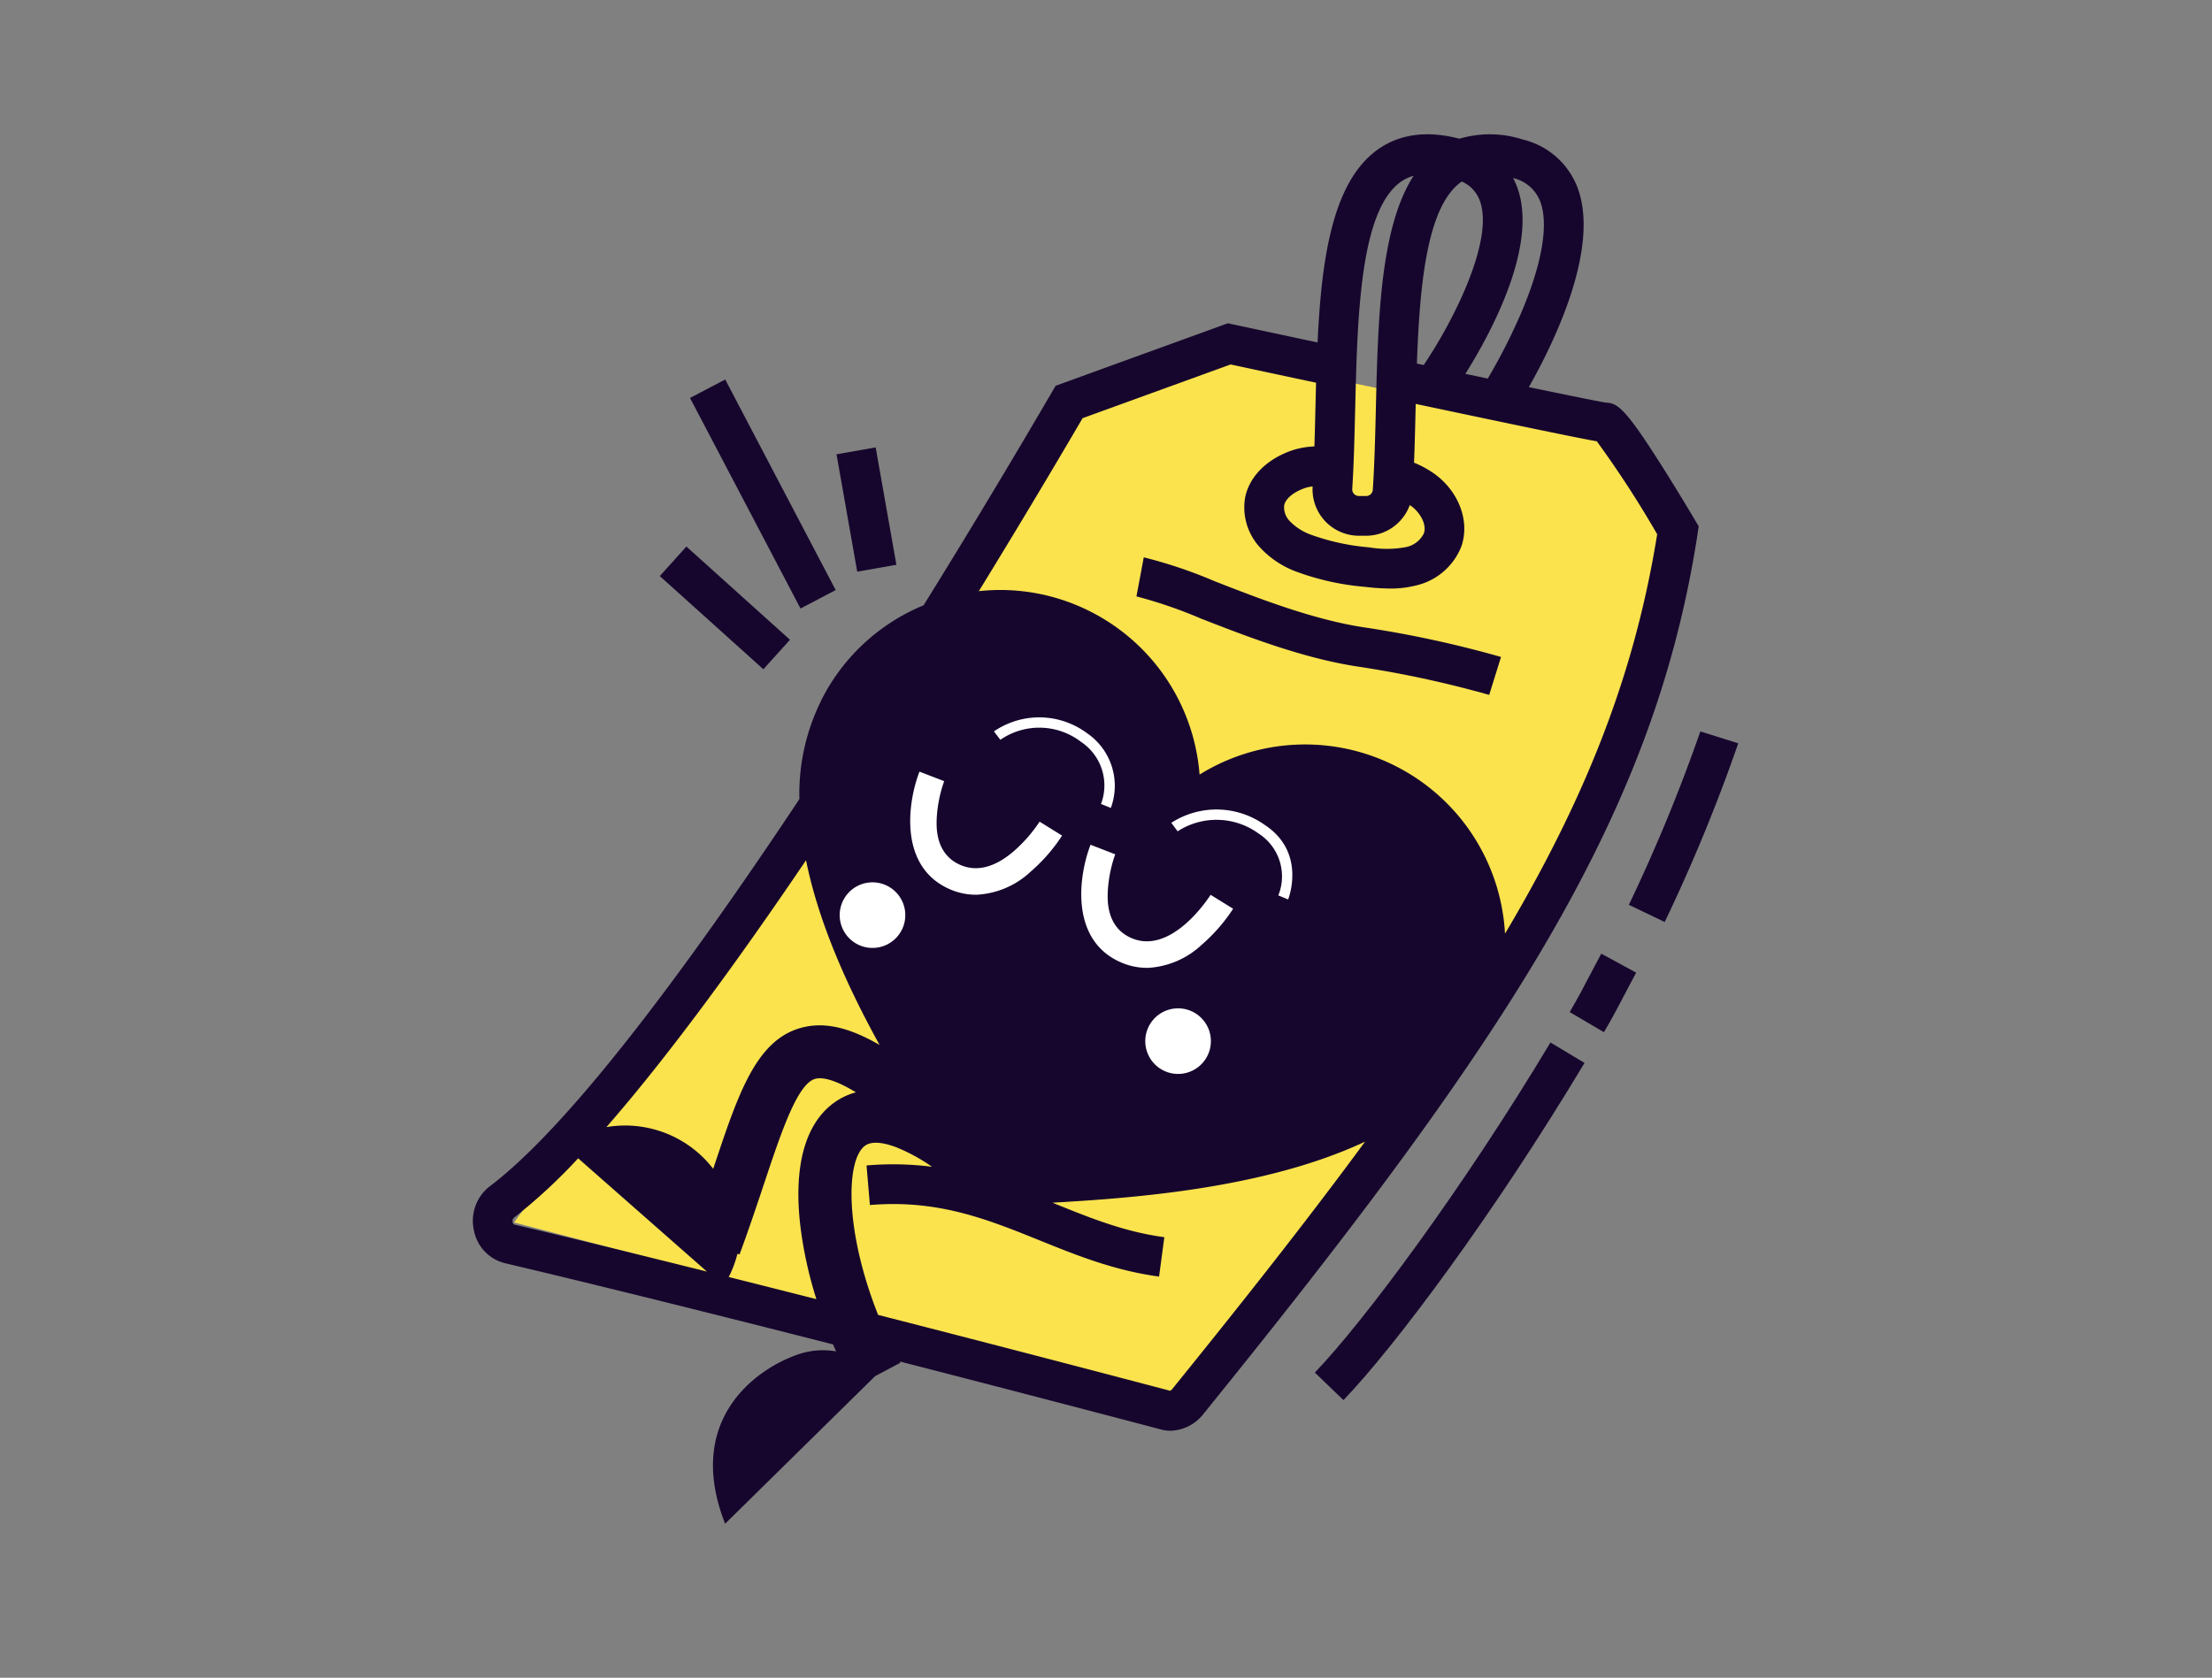 <svg id="g12" xmlns="http://www.w3.org/2000/svg" xmlns:xlink="http://www.w3.org/1999/xlink" width="259.895" height="197.183" viewBox="0 0 259.895 197.183">
  <rect x="0" y="0" width="259.895" height="197.183" fill="#808080" stroke="none"/>
  <defs>
    <clipPath id="clip-path">
      <path id="path16" d="M0-844.523H259.9V-647.34H0Z" transform="translate(0 844.523)"/>
    </clipPath>
  </defs>
  <path id="Path_11722" data-name="Path 11722" d="M127.041,48.386,114.979,68.517,60.4,143.671l78.732,20.578,28.406-38.7s21.027-31.09,21.7-37.353S195.5,62.925,195.5,62.925l-6.262-11.184-21.7-4.921L144.056,41.9Z" fill="#fbe34e"/>
  <g id="g14" clip-path="url(#clip-path)">
    <g id="g20" transform="translate(55.549 15.778)">
      <path id="path22" d="M-398.148-308.423A23.5,23.5,0,0,0-411-328.114a23.5,23.5,0,0,0-23.034,1,23.5,23.5,0,0,0-12.824-19.16,23.4,23.4,0,0,0-13.108-2.4c5.151-8.386,9.418-15.59,12.189-20.328l17.391-6.313c1.468.315,5.266,1.128,10.04,2.147q-.041,1.495-.075,2.99c-.037,1.541-.073,3.039-.12,4.493a9.877,9.877,0,0,0-2.438.408c-3.06.99-5.19,3.077-5.7,5.585a6.929,6.929,0,0,0,1.7,5.834,11,11,0,0,0,4.332,2.9,30.662,30.662,0,0,0,8.051,1.78,26.144,26.144,0,0,0,2.947.2,11.965,11.965,0,0,0,2.943-.338,7.546,7.546,0,0,0,5.411-4.56c1.049-2.917-.216-6.427-3.076-8.536a11.66,11.66,0,0,0-2.466-1.36c.082-2.019.133-4.118.185-6.293.005-.2.01-.408.015-.613,14.921,3.161,19.645,4.11,21.277,4.395a121.479,121.479,0,0,1,7.091,10.922c-2.514,15.655-7.864,29.864-17.287,45.944-.194.331-.393.663-.59.995M-437.2-254.95a1.18,1.18,0,0,1-.276.258c-4.435-1.171-18.228-4.8-34.327-8.923-3.924-9.889-3.8-18.139-1.566-19.861.9-.69,2.515-.289,3.717.168a20.963,20.963,0,0,1,4.181,2.287,36.119,36.119,0,0,0-7.691-.156l.393,4.653c7.995-.676,13.81,1.674,19.966,4.161,4.314,1.743,8.775,3.546,14.012,4.244l.617-4.629c-4.652-.62-8.649-2.235-12.88-3.945l-.264-.107c9.51-.548,24.954-1.652,36.729-7.175-7.132,9.7-14.916,19.507-22.612,29.023m-52.154-13.117a12.6,12.6,0,0,0,1.025-2.733l.245.091c1.114-3.019,2.058-5.85,2.891-8.348,2.017-6.049,3.922-11.763,6.015-12.3,1.01-.258,2.6.274,4.768,1.587a7.849,7.849,0,0,0-2.762,1.366c-3.291,2.538-4.587,7.545-3.75,14.479a47.893,47.893,0,0,0,1.869,8.462c-3.4-.864-6.853-1.737-10.3-2.6m-25.394-6.539a.5.5,0,0,1,.134-.413,63.964,63.964,0,0,0,7.567-7l15.131,13.313c-7.929-1.981-15.739-3.9-22.692-5.54a.532.532,0,0,1-.139-.357m34.475-42.443c1.515,7.5,4.991,15.1,8.646,21.708-3.687-2.132-6.533-2.711-9.105-2.048-5.375,1.384-7.469,7.667-10.368,16.363l-.08.238a13.06,13.06,0,0,0-12.547-4.9c7.322-8.386,15.529-19.654,23.454-31.362m64.521-53.017c.261-10.858.557-23.164,5.285-26.66a4.791,4.791,0,0,1,1.58-.767c-3.923,6.08-4.183,16.846-4.434,27.314-.082,3.411-.16,6.633-.362,9.591a.789.789,0,0,1-.787.731h-.84a.788.788,0,0,1-.578-.251.764.764,0,0,1-.208-.575c.189-2.947.264-6.073.344-9.384m-3.542,13.153a5.483,5.483,0,0,0,3.985,1.726h.84a5.477,5.477,0,0,0,5.131-3.6c.067.045.135.089.2.134,1.011.746,1.831,2.145,1.453,3.2a3.025,3.025,0,0,1-2.159,1.612,12.2,12.2,0,0,1-4.222.022,26.542,26.542,0,0,1-6.835-1.473,6.531,6.531,0,0,1-2.55-1.627,2.33,2.33,0,0,1-.642-1.843c.163-.806,1.167-1.618,2.556-2.067a4.145,4.145,0,0,1,.786-.149h0a5.458,5.458,0,0,0,1.462,4.069m15.927-39.813q.065-.048.131-.094a3.9,3.9,0,0,1,2.145,2.315c1.63,4.574-3.03,13.945-6.614,19.25l-.8-.169c.325-9.263,1.176-18.374,5.136-21.3m6.677.657a8.81,8.81,0,0,0-.507-1.156,4.448,4.448,0,0,1,3.178,2.736c1.026,2.683.225,7.358-2.257,13.162a68.893,68.893,0,0,1-3.9,7.661l-2.632-.554c2.92-4.657,8.564-14.983,6.121-21.849m10.307,25.236h0Zm10.859,15.356.127-.825-.425-.718c-.019-.032-1.914-3.235-3.918-6.4-4.179-6.59-5.151-7.372-6.527-7.415-.418-.061-2.189-.391-9.086-1.826,2.872-5.063,8.436-16.33,5.7-23.5a9.161,9.161,0,0,0-6.409-5.6,12.581,12.581,0,0,0-7.446-.094c-3.863-1.007-7.136-.546-9.731,1.372-5.21,3.851-6.481,12.794-6.935,22.574-5.743-1.226-9.884-2.114-9.885-2.114l-.656-.141-20.24,7.348-.426.73c-3.419,5.859-8.74,14.839-15.086,25.068a23.416,23.416,0,0,0-11.991,11.1c-.037.072-.068.145-.1.217h0a24.605,24.605,0,0,0-2.5,11.458q-1.088,1.638-2.187,3.272c-14.885,22.119-26.386,36.327-34.181,42.228a5.115,5.115,0,0,0-1.87,5.2,4.891,4.891,0,0,0,3.63,3.839c11.606,2.743,25.614,6.248,38.566,9.551q.172.41.352.818a9.008,9.008,0,0,0-4.4.333c-5.024,1.7-13.432,7.716-8.637,19.922l17.62-17.341,2.972-1.579c-.026-.05-.05-.1-.077-.148,14.615,3.756,26.762,6.953,30.73,8a4.222,4.222,0,0,0,1.08.14,5.085,5.085,0,0,0,3.9-2.008c14.686-18.16,29.7-37.4,40.042-55.043,9.9-16.894,15.452-31.827,18-48.419" transform="translate(519.426 402.37)" fill="#16062d"/>
    </g>
    <g id="g24" transform="translate(133.524 65.5)">
      <path id="path26" d="M-30.654-9.429A55.2,55.2,0,0,0-39.131-12.3l-.86,4.59A54.775,54.775,0,0,1-32.35-5.078C-27.13-3.044-20.634-.514-14.237.5A125.91,125.91,0,0,1,1.456,3.867L2.843-.592A127.608,127.608,0,0,0-13.5-4.109c-5.9-.938-12.138-3.368-17.15-5.32" transform="translate(39.992 12.301)" fill="#16062d"/>
    </g>
    <g id="g28" transform="translate(98.286 52.581)">
      <path id="path30" d="M-23.088-45.284l-2.434-13.794-4.6.812,2.434,13.793Z" transform="translate(30.121 59.077)" fill="#16062d"/>
    </g>
    <g id="g32" transform="translate(81.073 44.6)">
      <path id="path34" d="M-56.2-81.243-69.178-105.99l-4.135,2.17,12.982,24.747Z" transform="translate(73.313 105.99)" fill="#16062d"/>
    </g>
    <g id="g36" transform="translate(77.522 64.233)">
      <path id="path38" d="M-50.211-35.961-62.381-46.915l-3.124,3.471L-53.334-32.49Z" transform="translate(65.505 46.915)" fill="#16062d"/>
    </g>
    <g id="g40" transform="translate(154.483 122.519)">
      <path id="path42" d="M0-127.35l3.365,3.238c6.021-6.258,17.684-21.879,28.324-39.628l-4.005-2.4C17.334-148.876,5.7-133.269,0-127.35" transform="translate(0 166.141)" fill="#16062d"/>
    </g>
    <g id="g44" transform="translate(184.427 112.082)">
      <path id="path46" d="M-7.564-8.717C-8.28-7.345-8.9-6.159-9.868-4.508l4.026,2.364c1.029-1.752,1.7-3.044,2.418-4.413.413-.791.84-1.609,1.37-2.585l-4.1-2.23c-.549,1.011-.986,1.847-1.407,2.655" transform="translate(9.868 11.372)" fill="#16062d"/>
    </g>
    <g id="g48" transform="translate(191.383 85.962)">
      <path id="path50" d="M-27.566,0a198.512,198.512,0,0,1-8.4,20.379l4.211,2.018a200.932,200.932,0,0,0,8.642-21Z" transform="translate(35.963)" fill="#16062d"/>
    </g>
    <g id="g52" transform="translate(106.943 90.682)">
      <path id="path54" d="M-25.342-47.511a7.656,7.656,0,0,1-3.183-.7c-5.906-2.676-4.837-10.176-3.447-13.767l2.9,1.124-1.452-.562,1.453.56a15.563,15.563,0,0,0-.879,4.423c-.035,1.013-.144,4.1,2.706,5.387,1.929.874,4.039.367,6.269-1.509A17.122,17.122,0,0,0-17.861-56.1l2.645,1.641a20.066,20.066,0,0,1-3.69,4.232,10.034,10.034,0,0,1-6.437,2.72" transform="translate(33.062 61.983)" fill="#fff"/>
    </g>
    <g id="g56" transform="translate(127.041 99.276)">
      <path id="path58" d="M-25.343-47.511a7.656,7.656,0,0,1-3.183-.7c-5.907-2.676-4.837-10.176-3.447-13.767l2.9,1.122a15.578,15.578,0,0,0-.878,4.423c-.035,1.013-.144,4.1,2.706,5.387,4.825,2.189,9.334-4.977,9.378-5.05l2.647,1.639a20.057,20.057,0,0,1-3.69,4.232,10.033,10.033,0,0,1-6.437,2.72" transform="translate(33.063 61.983)" fill="#fff"/>
    </g>
    <g id="g60" transform="translate(137.621 95.14)">
      <path id="path62" d="M-45.063-34.688l-1.152-.473a5.989,5.989,0,0,0-2.332-7.28,8.39,8.39,0,0,0-9.5-.252l-.742-1a9.779,9.779,0,0,1,10.919.207c5.016,3.253,2.83,8.743,2.807,8.8" transform="translate(58.789 45.255)" fill="#fff"/>
    </g>
    <g id="g64" transform="translate(116.78 84.298)">
      <path id="path66" d="M-45.086-34.99l-1.153-.472.576.236-.577-.234a6.146,6.146,0,0,0-2.351-7.3A8.044,8.044,0,0,0-58.064-43l-.756-.989a9.421,9.421,0,0,1,10.945.215,7.486,7.486,0,0,1,2.788,8.784" transform="translate(58.82 45.648)" fill="#fff"/>
    </g>
    <g id="g68" transform="translate(134.561 118.505)">
      <path id="path70" d="M-24.637-16.725a3.854,3.854,0,0,1-4.889,2.41,3.854,3.854,0,0,1-2.41-4.889,3.854,3.854,0,0,1,4.889-2.41,3.855,3.855,0,0,1,2.41,4.889" transform="translate(32.142 21.82)" fill="#fff"/>
    </g>
    <g id="g72" transform="translate(98.658 103.697)">
      <path id="path74" d="M-24.637-16.726a3.854,3.854,0,0,1-4.889,2.41,3.854,3.854,0,0,1-2.41-4.889,3.854,3.854,0,0,1,4.889-2.41,3.854,3.854,0,0,1,2.41,4.889" transform="translate(32.141 21.82)" fill="#fff"/>
    </g>
  </g>
</svg>
